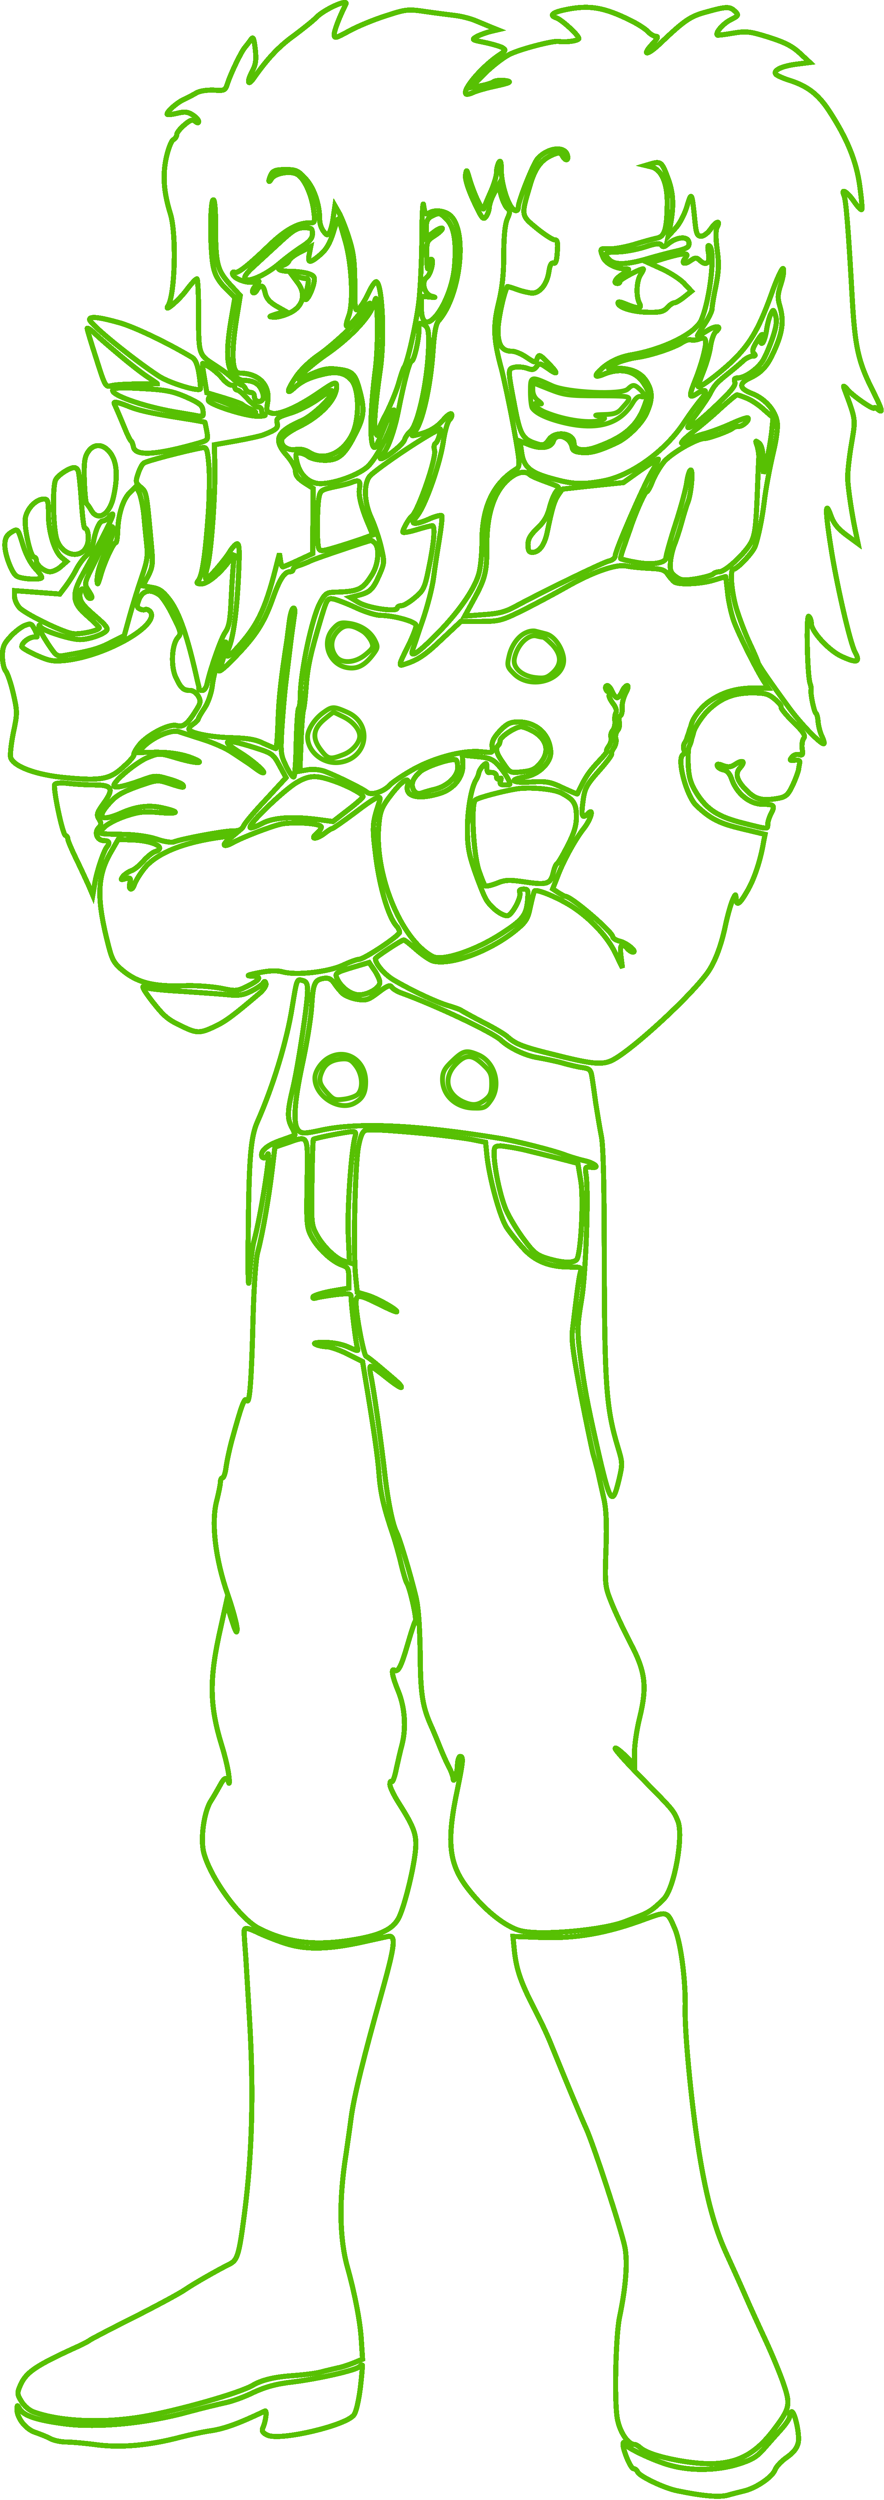 <?xml version="1.0" encoding="UTF-8"?>
<svg width="365px" height="1032px" viewBox="0 0 365 1032" version="1.1" xmlns="http://www.w3.org/2000/svg" xmlns:xlink="http://www.w3.org/1999/xlink">
    <!-- Generator: Sketch 51.2 (57519) - http://www.bohemiancoding.com/sketch -->
    <title>Zaphod</title>
    <desc>Created with Sketch.</desc>
    <defs>
        <path d="M142.3,1029.3 C139.6,1023.9 137.5,1018.4 137.5,1016.8 C137.5,1015 138,1015.1 143.8,1018.3 C147.3,1020.2 154.1,1023 158.9,1024.5 C167.1,1027.2 168,1027.3 175.3,1026.2 C179.5,1025.6 185,1024.9 187.5,1024.6 C189.9,1024.3 193.7,1023.4 196,1022.4 C198.2,1021.5 201.1,1020.3 202.5,1019.7 L205,1018.7 L202,1018 C200.4,1017.6 197.9,1016.7 196.5,1016 C194.1,1014.6 194.1,1014.6 199.5,1013.5 C202.5,1012.9 205.8,1011.9 206.8,1011.4 C208.5,1010.4 208.4,1010.2 205.9,1008.5 C198.7,1003.8 190.2,993.9 191.9,992.2 C192.2,991.9 193.5,992.2 194.8,992.8 C196,993.4 199.5,994.4 202.5,995.1 C210.4,996.8 211.5,997.3 207.7,997.8 C205.9,998 203.8,997.7 203.2,997.2 C202.5,996.7 200.2,996 198,995.6 L194,994.9 L199.5,1000.5 C202.5,1003.5 207.1,1007.1 209.6,1008.4 C213.4,1010.5 227.8,1014.3 230.2,1013.9 C233.1,1013.4 238.5,1014.2 238.5,1015.1 C238.5,1016.4 231.5,1022.8 229.3,1023.6 C226.2,1024.6 227.4,1025.8 232.5,1026.9 C242.6,1029.1 248.8,1028.1 260.2,1022.4 C263,1021 266.1,1019 267.1,1017.9 C268,1016.9 269.5,1016 270.3,1016 C271.4,1016 271.1,1015.2 269.2,1013.2 C264.3,1008.1 266.4,1007.7 271.8,1012.8 C282.2,1022.7 284.5,1024.3 291.3,1026.1 C299.5,1028.4 300.9,1028.4 303,1026.3 C304.6,1024.8 304.5,1024.5 301.1,1022.8 C298,1021.2 294.7,1017.4 295.7,1016.5 C295.9,1016.4 298.7,1016.7 302.1,1017.3 C307.6,1018.2 309,1018.1 317,1015.6 C323.6,1013.5 326.7,1011.9 329.8,1009 L333.9,1005.2 L328.3,1004.5 C322.1,1003.7 318.3,1001.8 320,1000.2 C320.6,999.7 322.8,998.7 325,998 C332.7,995.6 337.2,992.3 341.8,985.3 C349.2,974 353.1,964.6 354.5,954.2 C355.2,949.1 355.6,944.7 355.3,944.5 C355,944.2 353.5,945.8 352,948 C349.2,952 346.6,953.5 348,950.3 C348.8,948.4 349.8,936.6 351.4,907.5 C352.5,888 353.9,881.7 359.5,870.5 C363.8,861.9 364.3,860.1 362,862 C361.2,862.7 360.5,863 360.5,862.6 C360.5,861.5 352.4,867 349.8,869.8 C347.8,872 347.5,872.1 348.1,870.5 C353,857.3 352.8,858.2 351.1,848 C350.2,842.8 349.5,836.5 349.5,834 C349.5,830 351.4,817.5 353.2,809.5 L353.8,806.6 L348.9,810.2 C345.4,812.8 343.7,815 342.6,818.1 C340,825.5 340.2,819.6 343,802.4 C345.6,786.9 350.6,765.5 352.5,761.9 C354.9,757.6 353.4,757.1 347.1,760 C341.9,762.3 334.5,770.3 334.5,773.6 C334.5,774.8 334,776.2 333.4,776.6 C332.3,777.3 332.8,752 334,748.8 C334.3,748 334.5,746.9 334.4,746.4 C334,745 335.6,737.1 336.4,736.6 C336.8,736.3 337.2,734.7 337.3,732.9 C337.5,731.1 338.2,728.3 339,726.8 C339.7,725.3 340,724 339.6,724 C338.1,724 329.8,732.6 325.2,739 C317.5,749.5 312.5,756.8 312.5,757.5 C312.5,757.8 311,761.4 309.1,765.4 C307.2,769.4 304.8,775.8 303.6,779.7 C301.5,786.6 300.8,796 302.3,796 C303.9,796.1 310.2,802.7 311.3,805.5 C312.6,809.2 314.2,816.9 315,823.5 C315.7,829.3 317.1,837 319.1,845.6 C319.9,848.9 320.5,853.3 320.5,855.4 C320.5,860.6 315.9,866.3 309.9,868.6 C304.7,870.6 304.4,872.7 309,874.9 C313.4,876.9 316,879.5 318.3,884.3 C322.6,893.2 323.4,898.3 321.4,905 C320.5,908.1 320.6,909.7 322,913.9 C322.9,916.7 323.3,919.5 322.9,920.1 C322.5,920.8 320.2,915.9 317.8,909 C312.6,894.7 308.8,888.4 301.2,881.3 C295.6,876.1 288.4,870.8 287.8,871.4 C287.6,871.5 288.6,874.3 289.9,877.6 C291.2,880.8 292.6,885.6 292.9,888.2 C293.3,890.7 294.2,893.4 295,894 C298,896.5 295.2,896.9 291.5,894.5 C289.3,893.1 287.5,892.2 287.5,892.4 C287.5,892.7 288.9,894.9 290.5,897.3 C292.2,899.8 293.5,902.6 293.5,903.5 C293.5,904.5 294.2,908.8 295.1,913 C296.3,919.2 296.4,922.3 295.6,928.1 C295,932.5 295,936 295.5,937 C297.2,940.2 295.3,939.9 293.1,936.7 C291.9,934.9 290.1,933.5 289,933.5 C287.3,933.5 286.9,934.5 286.3,941 C285.2,951.8 285,952.1 283.1,945.7 C282.1,942.4 280,938.4 278.3,936.7 L275.4,933.5 L276,936.5 C277.8,945.3 277.7,950.7 275.5,956.9 C272.9,964 272.4,964.5 268.7,963.5 L266,962.7 L268.5,962.1 C272.6,961 275,955.5 275,947.5 C274.9,936.6 274,933.3 270.7,932.7 C269.2,932.4 264.9,931.2 261,930 C257.2,928.9 252.5,928.1 250.8,928.3 C247.2,928.6 247,928.3 248.6,924.6 C249.8,922.1 254,920 257.9,920 C259.6,920 259.5,919.7 256.8,918 C253.6,916.1 252.4,914 254.5,914 C255.1,914 255.5,914.4 255.5,914.9 C255.5,915.7 263.6,920 265,920 C265.4,920 264.9,919 264.1,917.8 C262.3,915.2 262,908.8 263.5,905.9 C264.8,903.5 263,903.4 257.9,905.5 C255.3,906.6 254.5,906.6 254.7,905.7 C255.4,903.8 261.4,902.1 267.6,902.1 C272,902 273.6,902.4 275,904 C276,905.1 277.3,906 277.9,906 C278.5,906 280.4,907.1 282,908.4 L285,910.8 L282,914 C280.4,915.7 276.4,918.3 273.2,919.8 L267.5,922.4 L274.7,924.6 C282.4,926.8 284.4,926.7 282.4,924.4 C280.6,922.2 282.1,921.6 284.6,923.4 C286.7,924.8 287,924.8 288.6,923.4 C291.2,921 292.8,922.6 292,926.7 C291.6,929.1 291.7,930 292.4,929.5 C295,928 292.8,907.7 289.1,899 C286.8,893.4 273.5,886.8 260,884.5 C255.4,883.7 250.9,881.6 247.8,878.7 C244.5,875.7 245,874.9 249,876.6 C255.9,879.4 262.2,877.9 265.5,872.4 C267.5,869.3 267.5,869 265.9,864.4 C262.9,855.5 257.7,850.8 246.2,846.6 C240.6,844.5 236.5,845.1 236.5,848 C236.5,852.3 228.7,853.4 226.1,849.5 C224.8,847.5 223.8,847.1 222.2,847.5 C215.4,849.4 214.4,850.9 212.1,863 C209.1,878.6 209.1,878.7 211.9,879.4 C213.2,879.7 215.6,879.5 217.1,879 C219.2,878.2 220,878.3 221,879.6 C222.1,881.2 222.4,881.2 225.3,879.2 C230,875.8 230.3,876.6 226,881 C222.4,884.7 222,884.9 221.3,883 C220.6,881.1 220.5,881.1 216.9,883.5 C214.9,884.9 212.2,886 211.1,886 C206.9,886 205.3,888.2 205.1,894.1 C205,898.1 207.4,909.8 209,912.7 C209,912.8 210.9,912.3 213,911.5 C215.2,910.7 218,910.1 219.2,910 C222.4,910 225.3,913.6 226.1,918.6 C226.5,921.5 227.1,922.7 228,922.4 C228.9,922 229.4,923.3 229.6,926.9 C229.9,930.9 229.7,932 228.5,932 C227.7,932 224.4,934.1 221.2,936.7 C214.6,942.1 214.6,941.9 218.3,954.3 C220.4,961.7 223,965.1 227.7,967.1 C230.3,968.2 230.9,968.1 231.7,966.7 C232.9,964.4 234.4,964.6 233.8,966.9 C232.7,971 225.5,970.1 221.4,965.4 C219.6,963.3 213.5,948 213.5,945.5 C213.5,943.7 212.1,943.5 210.8,945.3 C208.7,948 206.5,955.8 206.5,960.5 C206.5,964.1 206.2,965.1 205.5,964 C205,963.2 204.5,961.3 204.5,959.8 C204.5,958.3 203.4,954.7 202.1,951.8 C200.8,948.9 199.5,945.8 199.3,945 C198.8,943.3 195.3,950.6 193.3,957.4 C192.2,961.2 192.1,961.3 191.7,958.7 C191.5,956.9 192.8,952.9 195.1,947.9 C198.5,940.7 199,940 200.2,941.6 C200.9,942.6 201.5,944.3 201.5,945.4 C201.6,946.6 202.4,949.1 203.4,951 L205.3,954.5 L206.4,950.4 C207,948.1 208.2,945.7 208.9,945.1 C210.2,944 210.2,943.4 208.9,940.5 C208,938.2 207.5,933.3 207.5,925.9 C207.5,918 206.9,912.3 205.4,906.1 C203,896.3 203.2,891 206.6,878.5 C207.7,874.1 210,863.3 211.6,854.5 C214.2,840 214.3,838.4 212.8,837.5 C203.1,831.5 198.5,821.8 198.5,807.4 C198.5,802.4 197.9,796.3 197.1,793.8 C195.2,787.4 188.4,777.7 179.4,768.8 C171.9,761.2 168.6,759.1 169.9,762.8 C170.2,763.7 172.1,769.2 174,774.9 C176,780.6 178,788.5 178.5,792.4 C179,796.3 180.1,803.5 180.9,808.4 C181.7,813.3 182.2,817.7 181.9,818.1 C181.7,818.5 179.6,818 177.2,817 C174.9,815.9 172.2,815 171.2,815 C169.6,815 169.7,815.4 171.9,818.3 C175.3,822.8 181,838.9 182.5,848.4 C183.1,852.8 184.3,857 185.1,857.7 C185.9,858.5 186.3,859.6 185.9,860.1 C185.6,860.6 184.2,859.6 182.8,858 C180.1,854.7 176.7,852.7 172,851.6 C169.2,850.9 169.1,850.9 170.7,852.7 C173.9,856.2 177.3,871.3 178.3,886.1 C178.8,893.8 179.5,897.3 180.6,898.6 C189.7,908.9 192.7,935.8 185.4,942.1 C183,944.1 178.9,944.6 176.5,943 C175.3,942.2 174.9,942.8 174.4,946.3 C174.1,948.6 173.7,942.4 173.7,932.6 C173.6,922.7 173,910.8 172.4,906.1 C171.3,897.1 167.7,881.2 166.4,879.5 C166,879 164.9,875.8 164,872.5 C163,869.2 160.7,863.7 158.9,860.2 C157,856.7 155.5,853.1 155.4,852.2 C155.4,850.9 155.2,851 154.5,852.6 C153.7,854.6 154.5,864.4 156.5,878.3 C158.4,891.1 157.4,913.9 154.9,914.7 C154.4,914.9 152.9,912.8 151.7,910.2 C150.5,907.5 148.7,904.6 147.7,903.7 C146.1,902.2 146,902.8 146,913.8 C145.9,923.4 145.5,926.8 143.5,933 C142.2,937.1 140.3,941.8 139.4,943.3 L137.8,946.1 L137.1,941.3 C136.8,938.7 136,935.8 135.5,935 C134.7,933.7 134.4,933.8 133.1,935.5 C132.2,936.6 131.5,938.7 131.5,940.2 C131.5,946.7 129.2,953.3 125.8,957.1 C122.6,960.6 121.8,961 117.4,961 C113.6,961 112.3,960.6 111.5,959.1 C110.2,956.6 110.2,954.9 111.6,957.2 C112.8,959.4 119,960.6 121.9,959.2 C124.9,957.9 128.1,951 129,944.3 C129.7,939.1 129.6,939 127.1,939 C122.4,939 117.1,936 110.5,929.6 C101.9,921.3 97.5,917.9 96.4,918.6 C95.9,918.9 95.5,918.7 95.5,918.1 C95.5,916.2 101.3,913.9 104.2,914.6 C107,915.3 107,915.3 105.1,913.1 C104,912 103.5,910.7 103.9,910.3 C104.3,909.8 105.1,910.3 105.6,911.3 C107.1,913.8 108.3,913.4 109,910 C109.5,907.9 110.8,906.3 113.5,904.7 L117.4,902.5 L113.7,901.4 C110.3,900.3 110.2,900.2 112.8,900.1 C114.3,900 117.3,900.9 119.5,902 C124.7,904.7 125.9,909.6 122.5,914.2 L120.2,917.3 L122.6,916.7 C123.9,916.3 125.5,916 126.1,916 C127,916 127,914.9 126.4,912.3 C125.2,907 125.3,906.3 126.9,908.5 C127.6,909.6 128.6,912 129,913.7 C129.6,916.6 129.4,917.1 127,918 C125.6,918.5 122.1,919 119.4,919 C114.5,919 112.8,920.3 116.4,921.5 C117.5,921.8 118.6,922.7 118.9,923.5 C119.2,924.3 121.3,925.9 123.6,927 L127.8,929.2 L127.2,926.1 C126.4,922.2 127.5,922.2 131.9,926 C134.3,928.1 135.8,930.8 137.1,935 C138.1,938.3 139,940.8 139.3,940.6 C139.5,940.4 140.7,936.2 142.1,931.3 C144.8,921.7 145.5,905.9 143.5,900.6 C141.2,894.4 142.8,894.9 148.5,902.2 C150.9,905.2 152.5,906.5 152.5,905.5 C152.5,903.3 138.2,889.3 130.8,884.3 C127.7,882.2 123.6,878.3 121.8,875.6 C118,870 117.5,867.7 120.8,870.7 C123.8,873.5 127,875.1 132.5,876.4 C138.5,878 142.3,877.1 144.9,873.7 C147.9,869.6 147.9,857.2 144.7,851.3 C140.6,843.5 132.9,840.5 127,844.4 C125.6,845.3 123.5,845.8 121.8,845.5 C118.2,844.8 115.1,847.1 115.9,849.8 C116.3,850.9 119.2,853 122.8,854.8 C131.8,859.1 138.5,866.2 138.5,871.5 C138.5,873.7 137.6,873.4 131.5,869.2 C122.9,863.2 115,859.7 111.9,860.4 C109.5,861 109.4,861.4 110,864.9 C111.2,872 106.4,877 98.3,877 C95.1,877 94.8,885.8 97.7,902.7 L98.7,909 L94.2,913.9 C89.1,919.7 88.5,922.2 88.5,938.7 C88.5,945.4 88.1,948.9 87.5,948.5 C86.1,947.6 86.2,926 87.7,920.3 C88.4,917.2 90.1,914.5 92.7,911.9 L96.5,908.2 L95,899.5 C92.8,886.6 93,879.6 95.7,876.5 C96.9,875.1 98.8,874 99.9,874 C104.1,874 106.4,872.7 107.6,869.8 C108.4,867.8 108.5,866.6 107.7,865.8 C106.4,864.5 104.5,865.6 104.5,867.6 C104.5,868.4 103.8,869 103,869 C102.1,869 101.2,869.7 100.9,870.5 C100.5,871.3 99.9,872 99.4,872 C99,872 97.5,873 96.1,874.3 C93.2,876.9 91.9,877.9 88.2,880.3 C81.5,884.6 81.5,884.6 81.5,901 C81.5,909.3 81.2,916 80.8,915.9 C80.3,915.9 78.3,913.7 76.3,911 C73.1,906.8 67,901.7 68.9,904.8 C71.8,909.5 72.4,934.3 69.9,942.6 C67.1,951.6 66.6,958.4 68.1,965.7 C68.9,969.4 70.2,972.8 71,973.3 C71.8,973.7 72.5,974.7 72.5,975.5 C72.5,976.2 73.9,978 75.6,979.4 C78,981.5 79,981.8 80.1,980.9 C81.1,980.1 81.5,980.1 81.5,980.9 C81.5,981.5 80.4,982.7 79,983.6 C77,984.9 75.7,985 72.5,984.2 C70.3,983.7 68.5,983.5 68.5,983.9 C68.5,985.1 72.8,988.8 75.5,990 C76.9,990.6 79.1,991.8 80.5,992.6 C82,993.5 84.9,993.9 87.8,993.8 C92.4,993.5 92.5,993.6 93.6,997 C94.9,1000.9 99.1,1009.7 100.6,1011.4 C101.1,1012 102.2,1013.4 102.9,1014.4 C104,1016.1 104.3,1015.7 104.9,1010.7 C105.4,1006.1 105.1,1004.3 103.5,1001.3 C101.4,997.3 101.8,995.3 104.1,998.5 C110,1006.9 114.6,1011.8 121,1016.4 C125,1019.4 129.1,1022.7 130.1,1023.8 C133.4,1027.2 143.5,1031.7 142.3,1029.3 Z M183.9,940.5 C186.9,937.5 188,931.5 187.2,921.5 C186,905.3 173.5,889.2 173.5,903.8 L173.5,908.7 L176.8,908.4 C179.6,908.1 179.7,908.2 177.5,908.8 C174.6,909.7 173.4,914.7 175.7,916.5 C177.4,917.7 178.9,924 177.5,924 C177,924 176.5,922.5 176.3,920.8 C176.1,919 175.8,920.7 175.7,924.5 C175.6,931.5 175.6,931.5 179.1,933.8 C181.1,935.1 182.4,936.4 182.1,936.8 C181.7,937.1 180.1,936.4 178.5,935.1 L175.5,932.9 L175.5,936.8 C175.5,939.8 176,940.9 177.8,941.8 C180.9,943.3 181.1,943.3 183.9,940.5 Z M128.5,934.5 C128.5,932.7 127.4,931.3 124.3,929.3 C121.9,927.8 117.6,924.6 114.8,922.2 C105.5,914.4 95.3,912.7 103.6,920.4 C106,922.6 111,927.2 114.8,930.7 C120.4,935.9 122.1,937 125,937 C128.1,937 128.5,936.7 128.5,934.5 Z M284,930.5 C284,928.9 282.9,928.3 278.5,927.3 C275.5,926.6 270.5,925.3 267.5,924.4 C258.9,921.8 253.7,921.5 251.4,923.5 C248.5,926.3 249.1,927 254.4,927 C257,927 262.1,927.9 265.6,929 C270.4,930.6 272,930.7 272.6,929.8 C273.2,928.9 273.8,929 275.2,930.2 C279.1,933.5 284,933.7 284,930.5 Z M154.6,879.5 C152.1,860.5 152,845 154.4,846.4 C154.8,846.7 156.4,850.1 157.9,853.9 C161,861.7 163.2,864.4 162,858.9 C160.8,853 154.7,841.4 151.2,838.3 C146.5,834.2 134.5,830.4 129.8,831.6 C125.8,832.6 123,835.9 122,840.8 C121.4,843.5 121.6,844 123.2,844 C124.2,844 125.9,843.3 126.9,842.5 C128,841.7 131,841 133.7,841 C139.4,841 142,843.3 146.5,852.4 C149.9,859 150.1,862.1 148,869.9 C146.2,876.8 145,877.9 138.9,878.6 C135,879.1 132.9,878.7 128.1,876.6 L122.3,873.9 L124.6,876.8 C125.9,878.3 129.9,881.6 133.4,884.1 C143.6,891 152.1,899.9 153.7,905.1 C155,909.5 155,909.4 155.3,898.5 C155.5,892.5 155.1,883.9 154.6,879.5 Z M318.6,891.8 C317.4,888.3 315.6,884 314.5,882.2 C312.3,878.7 307.1,875 304.1,875 C302.8,875 302.5,874.5 302.9,873.3 C303.4,872.1 301.6,869.8 296.5,864.9 C289,857.6 283.5,853.4 283.5,854.7 C283.5,855.1 285.3,857.8 287.5,860.7 C289.6,863.6 292.1,867.2 292.9,868.9 C294.6,872.2 295.6,873.2 301,877.5 C303.1,879.2 305.6,881.3 306.6,882.3 C307.7,883.2 309.3,884 310.2,884 C311.4,884 311.6,884.3 310.8,885.1 C310,885.9 310.2,887.1 311.7,889.6 C314,893.5 315,894 314,890.9 C313.5,889.6 313.7,889 314.3,889.4 C314.8,889.7 315.6,892.1 316,894.7 C316.4,897.4 317.2,900.4 317.8,901.5 C318.8,903.4 318.9,903.4 319.7,900.8 C320.4,898.7 320.1,896.4 318.6,891.8 Z M49.1,897.7 C55.5,895.8 68.7,889.5 78.9,883.4 C80.2,882.6 81.1,880.4 81.7,876.5 C82.2,873.3 82.4,870.6 82.2,870.4 C81.1,869.3 69.2,873 65,875.8 C54.3,882.8 36.5,897.3 36.5,899.1 C36.5,900.6 40.6,900.1 49.1,897.7 Z M176.5,890.2 C176.5,876 172.3,855.7 168.8,852.8 C168,852.2 166.9,850.6 166.5,849.4 C165.6,847 156.5,840.2 156.5,841.9 C156.5,842.4 156.9,843.1 157.4,843.4 C159.2,844.6 162.3,852.8 163.9,861 C166.5,874.1 168.6,882 169.5,882 C170.5,882 172.5,890.9 172.5,895.1 C172.5,897.8 172.7,898 174.5,897 C176.1,896.1 176.5,894.9 176.5,890.2 Z M49,884.3 C52.9,881 57.9,877.1 60.3,875.5 C62.6,874 64.5,872.7 64.5,872.6 C64.5,872.6 60.8,872.5 56.3,872.5 C51.7,872.5 46.9,872.2 45.5,871.8 C43.1,871.1 42.9,871.4 39.3,882.8 C37.2,889.3 35.5,894.9 35.5,895.4 C35.5,895.9 37,894.9 38.8,893.2 C40.5,891.5 45.2,887.5 49,884.3 Z M290.1,885 C289.4,882 287.8,877.1 286.6,874.2 C283.9,867.4 283.9,866.4 287.1,868.4 C291.1,871.1 292.1,869.7 288.8,866 C287.2,864.1 284.2,860 282.1,856.8 C274.2,844.7 259.8,834.4 248.1,832.4 C239.7,830.9 235.9,831.1 227.3,833.5 C218.4,835.9 215.7,838.3 214.9,844.2 L214.2,848.9 L218.3,847.3 C223.1,845.5 227.1,846.2 228,849 C229.1,852.6 234.9,850.7 235.7,846.5 C235.9,845 236.9,844.4 239.9,844.2 C243.4,843.9 247.1,844.9 254.3,848.3 C258.7,850.4 264.6,856.2 266.5,860.5 C269,866.1 269,869.4 266.5,873.5 C264.2,877.2 260.2,879 254.1,879 L250,879.1 L253.6,880.9 C255.6,881.9 259.5,883 262.2,883.4 C267.8,884.1 277.9,887.4 281.3,889.7 C282.6,890.5 284.2,891 284.8,890.7 C285.5,890.5 286.9,890.6 288,891 C291.1,892.2 291.5,890.9 290.1,885 Z M86.3,879.3 C87.8,878.3 90.1,876.3 91.3,874.8 C92.6,873.2 94.3,872 95.1,872 C95.9,872 96.5,871.6 96.5,871 C96.5,870.5 97,870 97.5,870 C98.1,870 99.9,868.4 101.6,866.5 C103.3,864.6 105.3,863 106.1,863 C106.9,863 107.5,862.4 107.5,861.6 C107.5,860.8 108.1,860 108.8,859.7 C109.4,859.5 108.2,859.2 106,859.2 C101,859.1 85.5,864.1 85.5,865.8 C85.5,866.4 85.7,867 86,867 C87.2,867 100,861.8 101.1,860.9 C101.8,860.3 103.2,860 104.2,860.2 C105.6,860.6 105.4,860.9 103,862.1 C101.4,862.8 99.8,863.7 99.5,864.1 C99.2,864.4 95.8,865.6 91.9,866.8 L84.9,868.9 L83.9,875 C83.3,878.3 83,881 83.2,881 C83.4,881 84.8,880.2 86.3,879.3 Z M76.4,867.1 C81.9,864.6 83.1,863.7 83.3,861.5 C83.6,859 83.4,858.9 80.8,859.4 C79.3,859.7 75.1,860.4 71.5,861 C58.4,863.3 44.8,868.1 46.1,870.1 C46.6,871 50.1,871.1 58.3,870.6 C67.9,870.1 70.8,869.5 76.4,867.1 Z M136.5,869 C136.5,866.9 128.4,859.3 124.3,857.5 C113.5,852.8 112.1,849.5 118,842.9 C120,840.6 121.5,837.9 121.5,836.5 C121.5,834.7 122.6,833.4 125.2,831.7 L128.8,829.4 L128.7,815.9 L128.6,802.5 L122.8,799.8 C119.6,798.3 116.7,797.1 116.3,797 C115.9,797 115.5,798.2 115.3,799.8 L114.9,802.5 L114.1,799.5 C109.5,780.7 106.3,773.6 98.5,764.8 C93.6,759.2 92.1,758.7 93.9,763.3 C95.9,768 97.3,778.7 98,793.7 C98.5,804.6 98.3,806.9 97.2,806.5 C96.5,806.2 95.2,804.7 94.3,803.2 C92.1,799.6 85.5,792 84.6,792 C84.1,792 84.4,794.4 85.2,797.3 C86.8,803.3 88.5,827.9 88.2,839.5 L88,847.4 L97,849 C102,849.9 106.9,851 108,851.4 C113.6,853.6 114.5,854.3 113.9,856.5 C113.5,858.3 114.1,858.8 119.2,860.4 C122.4,861.3 127.5,863.9 130.5,866 C137,870.5 136.5,870.3 136.5,869 Z M307.9,866.6 C309.7,865.9 312.9,863.8 314.9,861.9 L318.7,858.6 L318.1,852.5 C317.7,849.2 316.8,844 316.1,841 L314.7,835.5 L314.6,841.1 C314.5,845 314,847.2 312.9,848.1 C311.4,849.3 311.3,849.2 312.1,847 C312.5,845.6 312.9,843.4 312.8,842 C312.7,840.6 312.4,833.1 312.1,825.2 C311.6,813.8 311.2,810.2 309.6,807.1 C307.3,802.7 299,795 296.6,795 C295.6,795 294.5,794.6 294,794.1 C293.4,793.5 290.3,792.7 287,792.1 C281.8,791.3 280.7,791.4 278.5,793 C276.5,794.4 276.1,795.5 276.3,798.6 C276.4,800.8 277.2,804.1 277.9,806 C278.7,807.9 280.1,812.2 281,815.5 C281.9,818.8 283,822.4 283.5,823.6 C284.9,827.1 285.8,837 284.7,837 C284.2,837 283.5,834.8 283.1,832.2 C282.8,829.5 280.7,821.8 278.5,815 C276.3,808.2 274.5,801.8 274.5,800.9 C274.5,798.5 268.5,797.6 261.6,799 C258.6,799.5 256,800.2 255.8,800.4 C255.6,800.6 256.3,803.2 257.4,806.1 C258.4,809.1 259.9,813.1 260.5,815 C262.8,821.3 265.8,828 266.5,828 C266.9,828 268,829.9 268.9,832.3 C269.8,834.6 271.9,838.2 273.6,840.3 C276.6,843.9 287.1,850 290.4,850 C292.2,850 301,853.2 302.1,854.3 C302.5,854.7 303.6,855 304.5,855 C306.3,855 309.2,857.7 308.3,858.5 C308,858.8 304.9,857.7 301.4,856.1 C297.9,854.5 293,852.7 290.5,852 C288,851.4 284.9,850.2 283.7,849.3 C279.1,846.4 280.5,848.8 285.7,852.8 C288.6,855 293.7,859.3 297,862.4 C300.3,865.4 303.4,868 303.8,868 C304.2,868 306,867.4 307.9,866.6 Z M52,863.5 C56.2,861.7 61.3,860.5 74.5,858.4 C79.7,857.6 84,856.8 84.1,856.7 C84.2,856.6 84.5,854.9 84.9,852.9 C85.5,849.4 85.4,849.3 81.8,848.2 C64,843.1 55.4,842.6 54.6,846.5 C54.4,847.6 54,848.7 53.6,849 C53.2,849.3 52.1,851.5 51.1,854 C49.3,858.4 47.4,862.8 46.7,864.3 C46.2,865.4 47.9,865.1 52,863.5 Z M180.9,851.3 C180.5,849.7 179.8,848.2 179.2,847.9 C178.7,847.5 178.6,846.3 178.9,845.2 C179.9,842.3 172.2,820.1 169.6,818 C168.2,816.9 165.4,811.8 165.9,811.3 C166.2,811 168.8,811.5 171.7,812.4 C174.6,813.3 177.4,814 178,814 C179.3,814 178.7,806.8 176.5,796.3 C174.9,788.3 174.3,787.2 170.8,784.3 C168.7,782.5 166.2,781 165.3,781 C164.3,781 163.5,780.5 163.5,780 C163.5,778.2 151.4,780 147.6,782.3 L144.1,784.4 L147.6,785.3 C152.3,786.5 153.5,787.7 156.1,793.6 C158.3,798.6 158.3,799 156.9,805.1 C156.1,808.6 154.3,813.9 153,816.8 C149.6,823.9 149.5,832.3 152.8,835.1 C159.2,840.5 176.6,852 181.3,853.9 C181.4,854 181.2,852.8 180.9,851.3 Z M45.3,843.7 C47.8,840 48.2,834.2 46.4,826.1 C44.8,818.5 39.9,815.5 37.1,820.5 C36.5,821.6 35.7,822.7 35.3,823 C34.9,823.3 34.5,827.7 34.3,832.6 C34.1,839.9 34.4,842.3 35.8,844.4 C38.3,848.2 42.4,847.9 45.3,843.7 Z M85.5,819 C84.3,802.3 83,793.3 81.4,791.4 C80.5,790.3 80.7,790 82.7,790 C85.2,790 90.3,794.2 94.2,799.5 L96.4,802.5 L96,799.5 C95.8,797.9 95.3,791.2 95,784.6 C94.6,775 94.1,772.3 92.5,770 C90.7,767.4 86.4,755.1 85,748.8 C84.7,747.2 83.8,746 83,746 C82.2,746 81.6,746.3 81.6,746.8 C81.7,747.2 81.6,747.7 81.5,748 C81.4,748.3 81.2,749.2 81,750 C77,768.1 73.7,777.7 69.7,783.2 C66.9,786.9 65.4,788 62.4,788.5 L58.5,789.2 L60.7,793.3 C62.5,796.9 62.7,798.4 62.1,805 C60,828 60.1,827.8 57.6,829.9 C55.5,831.7 55.4,832.2 56.5,835.4 C57.1,837.3 58.1,839.3 58.8,839.8 C59.8,840.7 76.1,844.9 83,846.2 C84.8,846.5 85.1,845.8 85.7,839.5 C86.1,835.7 86,826.4 85.5,819 Z M268.4,835.9 C264.8,829.7 253.5,803.7 253.5,801.5 C253.5,800.7 252.3,799.7 250.8,799.4 C248.1,798.7 223.4,786.7 212.5,780.8 C208.2,778.4 205.3,777.7 199.2,777.3 L191.4,776.7 L195,783.3 C199.9,792.2 200.6,795 200.5,806 C200.5,818.2 203.2,826.9 208.5,832.3 C212.2,835.9 215.9,837 218.1,835.2 C218.9,834.4 220.8,833.6 227.9,831 C230.5,830 230.6,829.8 229.2,828.2 C228.4,827.3 227.1,824.3 226.4,821.5 C225.5,817.9 224.1,815.5 221.3,812.9 C218.5,810.2 217.5,808.5 217.5,806.2 C217.5,803.8 217.9,803 219.3,803 C222.2,803 224.4,806.1 225.5,811.6 C227.4,820.9 228.3,824 229.9,826.5 C230.8,827.9 231.6,829 231.8,829.1 C231.9,829.1 237.6,829.8 244.4,830.5 L256.9,831.8 L263.9,836.8 C267.8,839.5 271.1,841.6 271.3,841.5 C271.5,841.4 270.2,838.8 268.4,835.9 Z M31.8,836.6 C32.1,835.8 32.7,830.2 33.1,824.1 C33.5,818 34.1,813 34.5,813 C36,813 36.5,808.1 35.3,805.5 C32.8,799.9 24.9,801.7 22.9,808.5 C21.4,813.5 21.1,830.4 22.5,833 C23.6,835 28.1,837.9 30.1,838 C30.8,838 31.5,837.4 31.8,836.6 Z M147.9,829.2 C147.4,826.5 148.9,820.7 151.9,813.9 L153.4,810.2 L148.7,808.5 C146.1,807.6 141.2,806 137.8,805 C132.4,803.4 131.6,803.4 131.1,804.7 C130.3,806.6 130.4,820.5 131.1,825.1 C131.7,828.6 132,828.8 137.4,830 C140.5,830.6 143.9,831.5 145,832 C147.8,833.1 148.5,832.4 147.9,829.2 Z M58.9,818.4 C59.2,814.6 59.8,809 60.1,806 C60.6,801.5 60.2,799 57.9,792.5 C56.4,788.1 54.2,780.9 53,776.6 L50.8,768.6 L45.4,765.9 C40.5,763.3 36.6,762.2 26.4,760.5 C23,759.9 22.8,760 19.2,765.4 C17.2,768.5 15.5,771.5 15.6,772.2 C15.6,773.2 15.8,773.2 16.2,772.3 C16.7,770.8 28.5,767 32.5,767 C35.8,767 41.5,768.8 43.3,770.5 C44.4,771.5 43.5,772.7 38.6,776.9 C33.7,781.1 32.5,782.8 32.5,785.1 C32.5,788.4 34.1,789 35,786 C35.3,784.9 36.1,784 36.6,784 C37.9,784 37.7,784.7 35.8,787.6 C34.2,790.1 34.3,790.4 38.8,799.3 C41.3,804.4 43.9,809.9 44.6,811.5 C45.6,813.9 45.9,814.1 46.2,812.7 C46.5,811.7 45.5,808.5 44.2,805.7 C40.9,799 39.5,794.4 39.6,791.1 C39.7,789.2 40,789.8 41,793.2 C42.4,798.5 46.3,807 47.3,807 C47.7,807 48,809.1 48.1,811.8 C48.3,818.5 50.2,824.8 53.1,827.7 L55.7,830.2 L56.9,827.8 C57.6,826.4 58.5,822.2 58.9,818.4 Z M19.5,818.7 C19.5,811.3 22,803.3 24.9,800.9 L27,799.2 L24.6,797.1 C23.3,795.9 21.3,795 20.2,795 C17.8,795 14.5,797.7 14.5,799.7 C14.5,800.4 14.1,801 13.6,801 C12.1,801 9.3,813.5 10,817.4 C10.8,821.3 14.5,825 17.6,825 C19.3,825 19.5,824.2 19.5,818.7 Z M41.9,809.4 C39.4,804.5 35.8,797.8 33.9,794.4 C28.9,785.5 29.2,782.2 35.5,776.8 C38.2,774.4 40.5,772.2 40.5,771.9 C40.5,770.7 32.2,768.9 29.2,769.5 C24.4,770.5 10,777.6 7.6,780.1 C6.4,781.4 5.5,783.5 5.5,784.8 L5.5,787.2 L14.9,786.5 L24.2,785.8 L26.7,789.1 C28.1,791 30.1,794.1 31,796 C32,797.9 33.8,800.4 35,801.5 C36.3,802.6 37.6,805.1 38,807 C39,812.4 40.6,816 42,816 C42.7,816 43.8,816.7 44.5,817.5 C47.3,820.8 46.3,817.9 41.9,809.4 Z M14,796.4 C15.8,794.5 17,792.8 16.7,792.5 C15.7,791.5 7.8,792 6.2,793.3 C4.3,794.7 1.5,802.1 1.5,805.9 C1.5,809 2.3,810.3 5,811.8 C6.8,812.8 7.1,812.3 8.9,806.3 C10.1,802.2 12.1,798.5 14,796.4 Z M154.3,806.8 C156.3,804.8 155.7,798.1 153.3,794.1 C149.4,787.8 147.8,786.9 138.8,786.6 C134.3,786.5 133.9,786.3 131.7,782.3 C128.3,776.1 123.6,753.9 123.5,743.9 C123.5,741.4 123.2,739 122.8,738.7 C122.4,738.3 122,731.8 121.8,724.2 C121.7,716.7 121.2,710.4 120.8,710.3 C120.3,710.1 118.9,712.2 117.6,714.9 C115.4,719.4 115.3,720.4 115.9,730.6 C116.3,736.6 117,744.9 117.5,749 C118,753.1 118.9,760.6 119.5,765.5 C120.1,770.5 120.9,775.7 121.1,777.3 C121.4,778.8 121.2,780 120.7,780 C120.1,780 119.4,777.6 119,774.8 C118.6,771.9 118.2,768.4 118,767 C115.5,750.9 114.6,742.7 114.3,733.3 C114.1,727.1 113.7,722 113.4,722 C113.1,722 110.9,723 108.4,724.1 C105.1,725.8 101.8,726.3 95,726.5 C86.3,726.7 77.5,728.5 77.5,730.1 C77.5,730.5 78.3,731.5 79.4,732.2 C80.4,732.9 81.3,733.8 81.4,734.3 C81.4,734.7 82.6,736.7 84,738.8 C85.4,740.9 86.7,744.7 87.1,747.5 C87.7,753.3 91.5,766 92.6,766 C93.4,766 91.8,758.3 90.4,755.8 C88.6,752.3 91.2,754.1 97.1,760.3 C105.2,768.7 108.6,774.1 112,783.6 C114.9,791.8 116.9,795 119.2,795 C119.9,795 120.5,795.4 120.5,795.9 C120.5,796.4 121.5,797.2 122.8,797.5 C124,797.9 126.4,798.8 128,799.6 C130.5,800.7 150.6,807.5 152.6,807.9 C152.9,808 153.6,807.5 154.3,806.8 Z M267.4,796.4 C272.7,796.2 274,795.8 275.3,793.8 C276.2,792.5 277.4,791.2 277.9,790.8 C279.7,789.5 288.9,789.9 294.1,791.5 C296.8,792.3 299.1,793 299.1,793 C299.2,793 299.5,790.1 299.9,786.6 C300.2,783.1 301.4,777.8 302.4,774.9 C304.2,769.7 311.8,754.5 315.1,749.4 L316.7,747 L311,747 C303.7,747 298.2,745.4 292.8,741.8 C289.2,739.4 285.6,734.8 284.9,731.8 C284.8,731.3 284.6,730.8 284.5,730.5 C284.4,730.2 284.1,729.6 284,729 C283.9,728.5 283.6,727.8 283.5,727.5 C283.4,727.2 283.2,726.7 283.1,726.3 C283,725.8 282.6,724.9 282.1,724.2 C281.7,723.5 281.6,722.3 281.9,721.5 C282.2,720.7 282,719.8 281.5,719.5 C278.8,717.8 282.9,702.4 287,698.5 C292.8,693 296.5,691.1 305.8,688.9 L315.4,686.6 L314.8,683.6 C313.5,675.7 310.9,668.1 308.1,663.3 C304.8,657.5 303.5,656.8 303.4,660.3 C303.3,662.2 303.1,662.1 301.9,659.3 C301.2,657.6 299.9,653.1 299.1,649.3 C297.2,640.1 294.3,632.7 290.8,628.4 C283,618.3 261.3,598.4 253.1,593.8 C248.8,591.3 244.9,591.5 229.4,595.4 C215.4,598.8 212.4,600 209,603.1 C207.9,604.1 203.4,606.8 199,609 C194.6,611.3 190.6,613.5 190,613.9 C189.5,614.3 187,615.2 184.6,615.9 C179.8,617.3 169.7,622 162.2,626.4 C158.3,628.7 154.5,633.1 154.5,635.3 C154.5,635.9 165.3,643 166.2,643 C166.7,643 169,641.1 171.5,638.9 C174,636.7 177,634.7 178.3,634.3 C185.9,632.4 202.2,638.5 212.7,647.2 C216.8,650.6 217.5,651.8 218.5,656.8 C219.2,659.9 219.9,662.8 220.2,663.2 C220.8,664.3 230.4,660.3 236,656.6 C243.7,651.5 250.5,644.1 253.6,637.5 L256.5,631.5 L255.9,636.3 C255.3,641.1 256.2,642.3 258.5,639.5 C259.2,638.7 260.2,638 260.8,638 C262.9,638 258.2,641.9 255.4,642.5 C253.8,642.9 252.5,643.7 252.5,644.3 C252.5,646.3 235.4,661 233,661 C232.7,661 231.4,661.7 230.1,662.5 L227.7,664.1 L229.6,668.9 C232,675.5 237.1,684.7 240.6,689.1 C243.5,692.8 244.9,697.8 242.3,695.2 C240,692.9 239.4,694 240.1,699.3 C240.9,705.8 241.3,706.6 247.5,713.6 C250.3,716.8 252.3,719.5 252,719.8 C251.8,720.1 252.2,721.1 252.9,722.2 C253.7,723.3 254.1,725 253.8,726.1 C253.5,727.1 253.8,728.7 254.5,729.5 C255.2,730.3 255.5,731.9 255.2,733 C254.9,734.1 255.1,735.3 255.7,735.6 C256.2,735.9 256.5,737.4 256.4,738.8 C256.2,740.3 256.9,743 257.8,744.8 C258.8,746.6 259.1,748 258.5,748 C257.9,748 256.9,746.9 256.3,745.5 C255.7,744.1 254.8,743 254.3,743 C253.8,743 252.9,744.1 252.3,745.5 C251.7,746.9 250.8,748 250.3,748 C249.2,748 249.3,746.2 250.5,745.5 C251.1,745.1 251.3,744.5 251,744 C250.8,743.6 251.5,742.1 252.6,740.6 C253.8,739.1 254.3,737.5 253.8,736.8 C253.4,736.1 253.2,734.5 253.4,733.2 C253.5,731.9 253.1,730.2 252.5,729.5 C251.8,728.7 251.5,727.4 251.8,726.6 C252.1,725.9 251.7,724.3 250.9,723.1 C250.1,722 249.7,721 250.1,721 C250.5,721 248.7,718.8 246.1,716.1 C242.3,712 240.7,709.4 237.9,703.3 C237.9,703.1 235.2,704.3 231.9,705.8 C226.7,708.3 225.2,708.6 218.6,708.2 C210.6,707.7 209.3,709.2 216.6,710.4 C222,711.3 227.1,716.3 226.9,720.6 C226.6,727.8 221,733 213.6,733 C210.2,733 208.9,732.4 205.9,729.3 C203.3,726.5 202.5,724.8 202.7,722.8 C203.1,720.2 203.1,720.2 198.1,720.7 C190.5,721.5 177.9,718 169.2,712.9 C165.2,710.6 161.3,707.9 160.5,707 C158,704.2 152.8,702.5 151,704 C149.2,705.5 138.4,710.8 133.6,712.6 C131.8,713.3 128.7,713.6 126.8,713.3 L123.3,712.7 L123.8,724.6 C124,731.1 124.5,737.2 124.8,738 C125.1,738.8 125.6,743.1 125.9,747.5 C126.5,755.7 127.7,761.2 132.1,775.9 C134.6,784.1 134.7,784.2 137.5,783.7 C139,783.3 143.2,781.7 146.8,780 C150.3,778.4 154.7,777 156.6,777 C162.3,776.9 171,774.5 171.3,772.9 C171.4,772 169.8,767.9 167.7,763.7 C164.2,756.8 164.1,756 165.9,756.6 C171.9,758.4 175,760.5 182,767.2 L189.8,774.5 L197.9,774.5 C205.5,774.5 206.6,774.8 215,778.9 C220,781.4 228.1,785.7 233.2,788.6 C244,794.8 253.7,798.2 258,797.4 C259.7,797 263.9,796.6 267.4,796.4 Z M65.2,785.5 C66.4,784.7 69,780.8 70.9,776.8 C74.2,770.3 74.4,769.5 73,767.9 C70.4,765.1 69.9,756 72.1,751.4 C74.2,746.9 75.2,746 78.1,746 C79.2,746 80.7,744.9 81.4,743.6 C82.5,741.6 82.4,740.8 80.2,737.4 C76.9,732.1 75,730.7 72.5,731.5 C69.5,732.5 60.1,727.6 56.9,723.4 C55.4,721.5 54.5,719.7 54.8,719.4 C55,719.1 53.2,716.9 50.6,714.6 C44.9,709.3 41.4,708.6 26.5,710 C14.5,711.1 5.1,714.6 3.9,718.3 C3.6,719.4 4.1,724 5,728.5 C6.7,736.5 6.7,737.2 5,744.7 C4,749 2.6,753.2 1.8,754.1 C1.1,754.9 0.5,757.7 0.5,760.2 C0.5,763.9 1.1,765.3 3.8,768.2 C5.5,770.1 8.2,772.2 9.7,772.8 C12.2,773.8 12.5,773.7 13.9,771 C14.7,769.4 15,768.1 14.7,768.1 C12.2,768.5 8.5,766 8.5,764.1 C8.5,763.6 11.3,762 14.6,760.5 C20,758.1 21.5,757.9 26.7,758.4 C43.8,760.4 65.9,773.2 61.5,778.6 C60.8,779.3 59.9,779.7 59.4,779.4 C58.9,779.1 57.9,779.3 57.1,779.7 C55.9,780.4 55.9,781 57,783.8 C58.6,787.4 61.6,788 65.2,785.5 Z M319.4,742.4 C321.1,741 322.3,739.5 322,739.1 C321.8,738.7 324,735.9 327,733 C331.2,728.9 332.2,727.3 331.4,726.3 C330.8,725.6 330.5,723.7 330.7,722 C331.1,719.5 330.9,719.1 329.5,719.5 C328.5,719.8 327.2,719.4 326.5,718.5 C325.4,717.2 325.6,717 327.6,717.2 C329.1,717.4 329.9,717 329.7,716.2 C329.6,715.5 329.3,714.2 329.2,713.2 C329,712.3 328,709.4 326.8,706.9 C325.1,703.2 324.1,702.2 321.5,701.6 C314.6,700.3 311.7,700.9 308.2,704.3 C303.7,708.6 302.8,711.6 305.1,714.1 C307.4,716.7 306.3,717.6 303.2,715.6 C301.3,714.3 300.2,714.2 298,715 C296,715.8 295.4,715.7 295.7,714.8 C296,714.1 297.1,713.4 298.3,713.2 C299.6,713 300.8,711.7 301.5,709.7 C303.6,703.4 309,699 314.6,699 C319.2,699 319.6,698.5 317.9,695.2 C317.1,693.7 316.5,691.7 316.5,690.8 C316.5,688.6 316.8,688.6 306.5,691.2 C296.1,693.8 291.6,696.7 287.3,703.3 C284.8,707.3 284,709.7 283.7,714.6 C283.5,718.1 283.6,721.8 284,722.7 C284.5,723.7 284.9,725 285,725.5 C285.1,726.1 285.3,726.8 285.5,727.3 C285.6,727.7 285.8,728.3 285.9,728.8 C286.4,730.9 289.7,735.8 292.2,738.1 C297.3,742.9 302.4,744.9 309.7,745 C315.4,745 316.8,744.6 319.4,742.4 Z M219.9,729 C225.5,725.6 226.5,720.6 222.5,715.9 C220.5,713.5 219,712.8 215,712.4 C210.1,711.9 210,712 207.3,716 C204.4,720.1 203.9,722.1 205.3,723.4 C205.7,723.8 206,724.7 206,725.3 C206,726.8 212.3,731 214.6,731 C215.6,731 217.9,730.1 219.9,729 Z M83.5,725.7 C87.6,724.4 92.8,722.1 95,720.6 C97.2,719.2 99.8,717.4 100.9,716.7 C101.9,716.1 103.8,714.7 105,713.8 C106.3,712.8 107.7,712 108.1,712 C109.7,712 104,717 98.9,720.2 C90.1,725.6 91.9,726.4 104.3,722.5 C111.9,720.1 112.3,719.8 114.9,715 L117.6,710 L109.5,701.2 C104.9,696.4 100.8,691.5 100.2,690.3 C99.4,688.5 98.3,688 95.4,688 C91.8,688 74.7,684.8 71.3,683.5 C70.3,683.1 67.2,683.6 64.3,684.6 C61.1,685.7 55.7,686.5 50.5,686.6 C39.4,686.8 39.8,686.6 42.5,689.5 C43.7,690.8 47.7,692.9 51.3,694.1 C56.7,695.9 59.1,696.2 65.3,695.6 C73.6,694.9 74.1,695.9 66.3,697.6 C61.1,698.8 55.7,698.1 50,695.6 C41.1,691.6 39,693.3 44.9,699.7 C47.4,702.6 50.3,704.2 56.4,706.4 C64.4,709.2 64.6,709.2 69.4,707.6 C75.2,705.7 75.8,705.7 75,707 C74.7,707.5 72,708.7 69,709.5 C63.9,711 63.4,711 57.8,708.9 C50.6,706.3 46.5,705.5 46.5,706.7 C46.5,708.7 56.2,716.7 60.7,718.4 C65.2,720.2 65.5,720.2 72.8,718 C81.7,715.4 85.4,715.8 77.5,718.6 C73.9,719.8 69.3,720.5 64.3,720.5 L56.6,720.4 L58.7,722.7 C62.4,726.6 70.2,730 73.3,729 C74.8,728.5 79.4,727 83.5,725.7 Z M205.1,715.3 C206.5,713.8 208.3,711.3 209.1,709.8 C210.5,707.1 210.5,707 208.1,707 C206.1,707 205.7,707.4 206.2,708.7 C206.6,709.8 206.5,710.1 205.7,709.6 C205,709.2 204.5,709.5 204.5,710.4 C204.5,711.8 203.3,712.4 201.3,712.1 C200.8,712.1 200.5,713 200.5,714.2 C200.5,716.2 200.4,716.3 198.9,714.9 C198.1,714 197.3,712.7 197.2,711.9 C197,711.1 196.6,709.9 196.1,709.2 C194.1,706 192.5,696.9 192.5,688.7 C192.5,681.7 193.1,678.4 195.4,671.7 C197,667.1 199,662 199.9,660.3 C201.6,656.9 206.4,653 208.9,653 C210.8,653 214.9,660.6 214.1,662.6 C213.7,663.5 214.3,664 215.7,664 C217.6,664 217.7,663.6 217.3,659 C216.7,653.1 215.3,651.3 206.5,645.6 C195.7,638.6 182.1,634.1 178.1,636.2 C164.8,643.3 153.7,671 156,691.3 C156.5,696.4 157.3,698.2 161.2,703.2 C165.8,709.1 168.8,710.8 167.8,707 C166.5,702.2 172,700.7 181.1,703.5 C187,705.3 191,710.4 190.6,715.9 L190.4,719.3 L196.4,718.7 C201.3,718.3 202.9,717.7 205.1,715.3 Z M188.5,714.1 C188.5,710.5 184.1,706.4 179,705.2 C176.8,704.7 174.3,703.9 173.4,703.6 C171.2,702.7 169.1,705.4 169.9,708.3 C170.2,709.5 171.8,711.6 173.4,712.8 C176.5,715 186.3,718.2 187.8,717.3 C188.2,717.1 188.5,715.6 188.5,714.1 Z M138.5,708.2 C143.7,706.3 149.5,703.1 149.4,702.2 C149.4,701.8 146.6,699.3 143.2,696.7 L137,691.9 L131,692.7 C120.3,694.1 112.4,693.6 107.7,691.1 C105.3,689.8 103.1,689 102.8,689.4 C101.7,690.5 116.6,704.8 122,708 C127.5,711.2 130.2,711.2 138.5,708.2 Z M38.6,707 C45.9,707 46.6,705.4 42.3,699.4 C39.5,695.5 39.2,694.6 40.4,692.9 C41.4,691.2 41.4,690.5 40.1,689.2 C38.3,687.1 39.7,684 42.5,684 C44.6,684 45,683 43.7,681.5 C42.3,679.8 39.4,671.3 38.6,666.2 L37.8,661.5 L36.1,665.5 C35.1,667.7 32.8,672.7 30.9,676.6 C29,680.5 27.5,684.1 27.5,684.7 C27.5,685.3 27.1,686 26.5,686.2 C25.3,686.6 21.3,705.8 22.1,707.2 C22.5,707.8 24.8,708 27.9,707.6 C30.7,707.3 35.5,707 38.6,707 Z M231.2,703.7 C236.4,701 237.5,699.3 237.5,693.9 C237.5,690.3 236.6,687.2 233.9,682 C232,678.2 230,674.8 229.5,674.5 C229,674.2 228.4,672.7 228,671.1 C226.9,666.1 225.5,665.6 216.6,666.9 C209.8,667.9 208.2,667.9 204.6,666.4 C202.3,665.5 200.1,665 199.8,665.4 C199.4,665.8 198.3,668.6 197.2,671.8 C194.9,678.9 193.9,699.2 195.8,700.8 C197,701.8 207.3,704.5 213,705.4 C218.5,706.2 228.1,705.3 231.2,703.7 Z M156.2,700.3 C153.1,690.9 153.1,690.1 154.7,677.1 C156.3,664.7 159.8,652.7 163.1,648.9 C163.9,648.1 164.5,646.8 164.5,646.2 C164.5,644.8 149.8,635 147.7,635 C146.8,635 143.9,633.9 141.1,632.6 C135.1,629.8 121.9,628.3 116.4,629.8 C113.8,630.5 110.9,630.4 106.4,629.5 C101.8,628.6 100.9,628.2 103.3,628.1 C107.7,628 107.3,626.8 101.8,624 C97.4,621.8 96.9,621.8 90.6,623.1 C86.9,623.8 80.1,624.3 75.3,624.1 C63.2,623.7 56.7,625.3 50.8,629.9 C46.6,633.3 45.9,634.5 44.3,640.6 C39.4,659.5 39.5,668.9 44.9,678.6 L48.3,684.5 L54.1,684.3 C62.8,684 68.5,681.1 63.6,679.5 C62.5,679.2 60.3,677.4 58.7,675.6 C57.1,673.7 54.8,671.9 53.7,671.6 C52.6,671.2 51.1,670.2 50.3,669.3 C49.2,667.8 49.3,667.7 51.3,668.3 C53.4,668.8 53.6,668.6 53.1,666.4 C52.4,663.6 54.1,663.1 55,665.9 C55.3,666.9 56.9,669.7 58.6,671.9 C63.4,678.6 75.2,683.5 92,685.6 L96,686.2 L93.5,684.1 C90.9,682 92.1,681.2 95.3,683 C99.8,685.5 111.9,690.1 115.8,690.9 C120.9,691.8 131.3,691.2 132.1,689.8 C132.4,689.4 131.6,688.1 130.3,687 C127.2,684.4 130.1,684.4 133.5,687 C134.9,688.1 136.3,689 136.7,689 C137,689 141.2,691.9 146,695.5 C154.8,702.2 157.2,703.3 156.2,700.3 Z M156.3,625.2 C155.8,622.5 149.9,619.7 146.5,620.5 C143.2,621.2 139.8,624.2 138.5,627.5 C137.8,629.3 138.5,629.7 144.8,631.6 L151.9,633.7 L154.3,630.2 C155.5,628.3 156.5,626.1 156.3,625.2 Z M141.1,620.8 C142.2,619.9 144.9,618.8 147.1,618.5 C150.6,617.9 151.6,618.2 155.8,621.4 C159.3,624.1 160.6,624.6 161.2,623.6 C161.6,622.9 163.4,621.8 165,621.2 C179.4,616 202.9,604.9 206.4,601.6 C210,598.3 216.5,595.2 221.7,594.4 C224,594 228.5,593.1 231.5,592.3 C234.5,591.4 238.5,590.5 240.2,590.3 C242.9,589.9 243.5,589.3 243.9,586.6 C244.2,584.9 244.9,579.9 245.5,575.5 C246.2,571.1 247.2,565 247.8,562 C248.6,558.3 249,541.6 249,511.5 C249.1,459.4 249.8,449.7 254.6,433.7 C256.6,427.1 256.6,426.7 255,419.9 C252.3,408.9 251.4,410.2 245.9,434.5 C241.9,452.3 240.7,458.9 239.2,470.5 C237.7,481.7 237.8,483.6 239.7,495 C241.4,505.2 242.6,538.5 241.5,546 C241,549.2 241.2,549.5 243.3,549.2 C247.5,548.6 245.5,550.8 240.8,551.9 C238.1,552.5 234.4,553.7 232.5,554.4 C228.1,556.1 212.7,560 206,561.1 C171.8,566.7 147.6,567.8 132.6,564.6 C125.3,563 124.1,563 122.8,564.3 C120.4,566.7 120.9,575.5 124.3,591.5 C126.1,599.8 127.9,610.7 128.2,615.8 C128.8,625.4 129.4,626.6 133.5,627.2 C135.3,627.4 136.4,626.8 137.6,625 C138.5,623.6 140.1,621.7 141.1,620.8 Z M126.5,622.1 C126.5,616.8 122.7,591.7 120.5,582.2 C118.1,572.2 118,569.4 120,565.6 C120.9,564 121.4,562.6 121.3,562.5 C121.1,562.3 118.8,561.5 116,560.5 C110.6,558.7 107.5,556.5 107.5,554.3 C107.5,552.7 109.2,552.6 109.9,554.3 C111.8,558.7 107.2,528.9 104.3,518.5 C103.7,516.3 102.9,509.8 102.5,504 C102,497.1 101.8,503.5 102,523 C102.3,552.9 103,561.7 105.8,568 C112.3,582.7 117.9,601.2 120.1,615 C122.1,627.1 122,626.9 124.4,626.3 C126,625.9 126.5,625 126.5,622.1 Z M106.8,621.1 C95.9,611.8 92.5,609.3 88.2,607.3 C82.1,604.4 80.7,604.4 74.8,607.3 C68.8,610.1 67.3,611.4 62.4,617.6 C58.4,622.8 57.5,624.7 59.7,623.4 C60.4,622.9 67,622.2 74.5,621.8 C81.9,621.3 90.5,620.7 93.6,620.4 C98.1,619.9 100.1,620.3 103.3,621.9 C105.5,623 107.7,624.5 108.1,625.2 C108.7,626.1 109,626.1 109.3,625 C109.6,624.3 108.4,622.5 106.8,621.1 Z M175,563.1 C182.2,562.4 190.7,561.3 194,560.7 L200,559.5 L200.6,553.5 C201.7,544 206,528.4 208.7,524.3 C210.1,522.2 213.1,518.4 215.5,515.8 C220.3,510.4 226.3,508 234.8,508 C239.6,508 239.7,508 239,505.3 C238.4,502.9 237.5,495.7 235.8,481.4 C235.4,477.8 236.4,470.6 239.4,454.9 C241.7,443.2 244,432.1 244.5,430.4 C245,428.8 245.9,425.4 246.5,422.9 C247,420.5 248.1,415.8 248.8,412.5 C249.8,408.2 250.1,402.2 249.7,391.4 C249.2,376.8 249.3,376.1 252,369.4 C253.5,365.6 257,358.2 259.7,353 C266,341.1 266.8,335 263.6,321.9 C262.4,317.1 261.5,310.8 261.5,307.9 L261.5,302.6 L257.5,306.5 C255.3,308.6 253.5,309.9 253.5,309.3 C253.5,308.6 258.6,303 264.8,296.7 C277.3,284 277.6,283.8 279.4,279.3 C281.8,273.3 278,251.7 273.6,247.2 C269.6,243.1 267.4,241.6 263.5,240.1 C261.6,239.4 259.1,238.4 258,238 C249.5,234.4 223.1,231.9 214.6,234 C208.3,235.5 199.4,242.6 192.4,251.8 C184.7,261.9 183.8,271.2 188.5,293 C190.7,303.8 190.9,306 189.5,306 C189,306 188.5,304.5 188.4,302.8 C188.4,299.3 186.7,294.2 186.6,297 C186.5,297.8 185.8,299.9 184.9,301.5 C184,303.2 182.4,306.8 181.3,309.5 C180.2,312.3 178.7,315.9 178,317.5 C173.9,326.4 173.1,331.4 173,348.5 C172.8,360.1 172.3,367.6 171.2,372 C168.9,381.5 164.5,396.1 163.3,398.4 C161.7,401.5 159.8,410.6 158.5,421.5 C157.1,434.6 153.7,458.5 152.6,463.3 C152.2,465.3 152.1,467 152.5,467 C153,467 155.9,464.9 159,462.4 C162.1,459.9 164.9,458 165.2,458.3 C165.4,458.6 164.6,459.7 163.3,460.8 C162.1,461.9 158.9,464.6 156.3,466.8 C153.7,469 151.2,471 150.7,471.1 C149.7,471.5 146.5,488.3 146.5,493.2 C146.5,496.9 147.7,496.8 156.1,492.6 C159.9,490.7 163.1,489.3 163.3,489.5 C164,490.2 155.2,495.2 151.1,496.4 L147,497.6 L146.3,504.5 C145.3,514.6 146.1,550.4 147.5,557.7 C148.3,561.9 149.2,564 150.3,564.4 C152.3,564.9 157.4,564.7 175,563.1 Z M146.1,561.8 C144.5,556.1 142.8,531.5 143.3,521.1 L143.8,509.8 L141.4,510.5 C138.1,511.5 132.7,516.7 130.2,521.5 C128.1,525.2 128,526.7 128.3,542.9 C128.4,552.5 128.7,560.5 128.9,560.7 C129.3,561.2 142.4,563.8 144.9,563.9 C146.3,564 146.6,563.5 146.1,561.8 Z M126.3,542.8 C126,525.6 126.1,524.3 128.2,520.4 C130.7,515.7 136.6,510.2 140.7,508.8 C143.2,507.9 143.5,507.3 143.5,503.6 L143.5,499.3 L136.5,498.1 C132.7,497.4 129.2,496.3 128.8,495.8 C128.4,495 129,494.9 130.6,495.4 C131.9,495.7 135.6,496.3 138.8,496.7 C143.9,497.2 144.5,497.1 144.5,495.4 C144.5,492.2 146.4,476.9 147,474.9 C147.6,473.1 147.5,473.1 143.3,475 C140.6,476.2 136.9,476.9 133.5,476.9 C129.5,476.9 128.6,476.6 130,476 C131.1,475.5 133.2,475.1 134.6,475.1 C136,475 139.9,473.7 143.2,472 L149.2,469 L150.3,462.3 C153.6,442.5 155.5,429.7 156,422.5 C156.6,414.6 158,408.5 161.6,398 C162.6,395 164.2,389.4 165.1,385.5 C166,381.7 167.1,378.1 167.5,377.5 C168.7,375.8 171.6,363 171,361.9 C170.6,361.4 169.2,357.1 167.8,352.2 C165.2,343.2 163.9,340.6 162.4,341.6 C160.8,342.5 161.4,339.1 164,332.8 C166.7,326.1 167.3,317.6 165.4,310.5 C164.8,308.3 163.8,303.9 163.1,300.7 C162.5,297.5 161.6,295.2 161.2,295.6 C160.8,296 160.5,295.5 160.5,294.4 C160.5,293.3 162.1,290 164,287 C170.8,276.3 171.7,273.5 171,266.7 C170,257.9 166.1,242.7 163.9,238.9 C161.4,234.6 156.6,232.3 146.5,230.5 C130,227.6 118.4,228.9 106.4,235 C98.5,239.1 86.3,255.9 83.6,266.4 C82.2,272.1 83.7,283 86.5,287.5 C87.6,289.2 89.2,292 90.2,293.8 C92.1,297.4 93.1,297.8 93.9,295.3 C94.2,294.3 94.3,295.5 94,297.9 C93.8,300.3 92.5,305.9 91.1,310.4 C85.9,327.3 85.8,338 90.7,359.5 L92.9,369.5 L95.1,362.5 C96.8,357.3 97.3,356.3 97.4,358.5 C97.4,360.2 95.7,366.6 93.5,372.9 C88.4,387.6 86.6,402.6 89,411.6 C89.8,414.8 90.5,418.2 90.5,419.2 C90.5,420.2 90.9,421 91.4,421 C91.9,421 92.6,423.1 92.9,425.8 C93.3,428.4 94.3,433 95.1,436 C99.3,451.3 100.5,454.6 101.5,452.9 C102.6,451.3 103.4,462.1 104,487.5 C104.4,500.9 105.1,511.5 106,514.5 C107.9,521.7 110.4,535.9 111.8,547.5 L113,557.5 L118,559.2 C127.1,562.3 126.6,563.5 126.3,542.8 Z M215,556.6 C218.3,555.8 224.9,554.2 229.6,553 L238.1,550.8 L239.3,543.6 C240.5,536.7 239.5,515.9 237.9,511.6 C237.1,509.5 232.5,509.5 225.7,511.5 C221.1,512.9 219.9,513.9 215.9,519.3 C213.3,522.7 210.2,527.9 208.8,530.8 C206.3,536 203.6,548.5 203.5,554.8 C203.5,557.6 203.8,558 206.3,558 C207.8,557.9 211.7,557.3 215,556.6 Z M278.3,234.5 C280.7,228.5 282.7,212.9 282.4,201.7 C282.2,192.2 284.7,165.5 287.6,146 C290.7,125.8 294.1,112.6 299.1,101.5 C301.6,96 305.3,87.9 307.2,83.5 C309.1,79.1 312.9,70.8 315.6,65 C318.3,59.2 321.6,51.2 323,47.1 C326,38.3 325.7,36.9 318.8,27.8 C309,15 299.3,11.9 279.5,15.4 C271.4,16.9 265.8,18.8 263.7,20.8 C263,21.4 262,22 261.5,22 C258.8,22 255.4,27.1 254.4,32.6 C253.1,39.4 253.7,66.8 255.3,74.5 C258,87.4 258.7,97.5 257.5,103.5 C256,110.8 244.6,145.7 241.5,152.5 C239.4,157.1 233.6,171 227.1,187 C225.7,190.6 222.5,197.4 220,202.1 C214.6,212.7 212.8,217.7 211.9,225.6 L211.3,231.7 L222.6,231.3 C237.2,230.7 250.2,233 266,238.9 C275.1,242.2 275,242.3 278.3,234.5 Z M116.5,229.1 C124.8,226.2 133.7,226.2 147,228.9 C152.5,230.1 158,231.3 159.3,231.6 C163.2,232.7 162.8,228.7 157,208 C149.6,181.6 145.7,165.8 144.5,157 C143.9,152.3 142.9,145.6 142.4,142 C139.4,123.2 139.6,107.1 143,95 C146.1,83.9 148.3,72.3 148.7,64.9 L149.2,57.2 L145.6,55.7 C143.6,54.9 140.7,53.9 139,53.6 C137.4,53.2 134.2,52.5 132,51.9 C129.8,51.3 124.6,50.7 120.5,50.4 C112.8,49.9 107.6,48.6 104,46.5 C98.8,43.3 73,36 58.6,33.5 C42.4,30.7 24.8,31.4 13.7,35.3 C11.8,35.9 9.5,37.8 8.4,39.7 C6.6,42.6 6.5,43.2 7.8,46.2 C10.2,51.8 13.9,54.4 32,62.6 C34.2,63.6 36.2,64.7 36.5,65 C36.8,65.3 44.8,69.5 54.4,74.3 C63.9,79.1 73.6,84.3 75.9,85.9 C79.7,88.5 89.2,93.9 94.2,96.4 C97.6,98.1 98.2,100.2 100.4,117 C103.7,142.4 104.3,167.9 102.5,198 C102,206.5 101.3,217.7 101,222.9 C100.6,228.1 100.3,232.6 100.3,232.9 C100.1,235.5 100.9,235.6 105.3,233.6 C107.9,232.3 112.9,230.3 116.5,229.1 Z M148.3,45.5 C147.7,40.6 146.6,35.5 145.7,34.3 C142.9,29.9 115.3,23.4 110,25.8 C108,26.7 107.5,27.5 108,28.8 C109.3,31.6 109.8,36.3 108.9,35.8 C97.6,30.4 91.7,28.3 85.5,27.5 C83,27.1 77.9,26 74,25 C61.1,21.6 49.9,20.6 39.9,21.8 C34.9,22.5 29.1,23 26.9,23 C24.8,23 21.8,23.6 20.3,24.4 C18.9,25.2 16,26.3 14,27 C10.1,28.3 6.5,32.9 6.5,36.5 C6.6,38.4 6.6,38.4 7.6,36.7 C9.3,33.8 14.8,32 26.2,30.5 C39.8,28.7 60.3,30.7 77.5,35.5 C82.7,36.9 89.3,38.5 92,39.1 C94.8,39.6 100.2,41.5 104,43.4 C109.2,45.8 113.5,47 120.5,47.8 C130.9,49.1 146.5,52.6 147.9,54.1 C148.4,54.6 149,54.9 149.1,54.7 C149.2,54.6 148.9,50.5 148.3,45.5 Z M329.1,22.8 C328.6,20.5 327.2,18.7 324.4,16.7 C322.2,15.2 320,12.9 319.5,11.5 C318.4,8.6 312,4.2 307.1,2.9 C305.1,2.4 301.8,1.6 299.8,1 C296.1,0.1 289.1,0.8 279,2.9 C273.6,4 263.5,8.9 262.8,10.6 C262.5,11.4 261.7,12 261.1,12 C259.7,12 255.9,21.8 256.9,22.7 C257.2,23.1 257.5,22.9 257.5,22.3 C257.5,20.9 269.4,15.2 276.5,13.3 C284.9,11 295.7,11.2 304.1,13.8 C309.9,15.6 312,16.8 315,20.3 C317,22.6 320.2,26.2 322.1,28.3 C324,30.4 325.5,32.7 325.5,33.4 C325.5,34.1 325.8,35 326.2,35.4 C327.4,36.6 329.8,26.3 329.1,22.8 Z" id="path-1"></path>
    </defs>
    <g id="Page-1" stroke="none" stroke-width="1" fill="none" fill-rule="evenodd">
        <g id="Zaphod" transform="translate(0, 1)" fill-rule="nonzero" stroke="#57C003" stroke-width="2">
            <g id="Group" transform="translate(182.5, 515) scale(-1, 1) rotate(-180) translate(-182.5, -515) translate(0.5, 0)">
                <g id="Shape">
                    <use xlink:href="#path-1"></use>
                    <use xlink:href="#path-1"></use>
                    <use xlink:href="#path-1"></use>
                    <use xlink:href="#path-1"></use>
                    <use xlink:href="#path-1"></use>
                    <use xlink:href="#path-1"></use>
                    <use xlink:href="#path-1"></use>
                    <use xlink:href="#path-1"></use>
                    <use xlink:href="#path-1"></use>
                    <use xlink:href="#path-1"></use>
                    <use xlink:href="#path-1"></use>
                    <use xlink:href="#path-1"></use>
                    <use xlink:href="#path-1"></use>
                    <use xlink:href="#path-1"></use>
                    <use xlink:href="#path-1"></use>
                    <use xlink:href="#path-1"></use>
                    <use xlink:href="#path-1"></use>
                    <use xlink:href="#path-1"></use>
                    <use xlink:href="#path-1"></use>
                    <use xlink:href="#path-1"></use>
                    <use xlink:href="#path-1"></use>
                    <use xlink:href="#path-1"></use>
                    <use xlink:href="#path-1"></use>
                    <use xlink:href="#path-1"></use>
                    <use xlink:href="#path-1"></use>
                    <use xlink:href="#path-1"></use>
                    <use xlink:href="#path-1"></use>
                    <use xlink:href="#path-1"></use>
                    <use xlink:href="#path-1"></use>
                    <use xlink:href="#path-1"></use>
                    <use xlink:href="#path-1"></use>
                    <use xlink:href="#path-1"></use>
                    <use xlink:href="#path-1"></use>
                    <use xlink:href="#path-1"></use>
                    <use xlink:href="#path-1"></use>
                    <use xlink:href="#path-1"></use>
                    <use xlink:href="#path-1"></use>
                    <use xlink:href="#path-1"></use>
                    <use xlink:href="#path-1"></use>
                    <use xlink:href="#path-1"></use>
                    <use xlink:href="#path-1"></use>
                    <use xlink:href="#path-1"></use>
                    <use xlink:href="#path-1"></use>
                    <use xlink:href="#path-1"></use>
                    <use xlink:href="#path-1"></use>
                    <use xlink:href="#path-1"></use>
                    <use xlink:href="#path-1"></use>
                    <use xlink:href="#path-1"></use>
                    <use xlink:href="#path-1"></use>
                    <use xlink:href="#path-1"></use>
                    <use xlink:href="#path-1"></use>
                </g>
                <path d="M218.5,869.3 C218.5,866.1 218.9,863 219.3,862.5 C220.9,860.3 225.3,858.2 232.3,856.5 C246.1,853.2 255.5,855.9 260.7,864.6 C261.9,866.7 263.2,867.7 264.1,867.3 C266.1,866.6 265.8,868.4 263.7,870.3 C261.4,872.4 260.8,872.4 258.7,870.4 C256.2,867.9 233.8,868.9 227.5,871.8 C218.5,875.9 218.5,875.9 218.5,869.3 Z M246.7,867.6 C261.5,867.5 261,867.8 256.1,862.3 C254.6,860.5 253,860 249.1,859.9 C244.9,859.8 244.5,859.6 247,859.1 C249.5,858.6 249.7,858.3 248.2,857.7 C243.8,856 233.1,857.4 224.8,860.8 C220.7,862.4 218.6,865.5 222.3,864.4 C223.5,864 223.3,864.4 221.8,865.6 C220.3,866.6 219.5,868.3 219.5,870.1 L219.5,873 L226.3,870.3 C232.4,867.9 234.2,867.6 246.7,867.6 Z" id="Shape"></path>
                <path d="M137.1,771.5 C132,766 135.3,756.7 142.9,755.4 C147.1,754.7 150.2,756.3 153.8,761.2 C155.5,763.5 155.6,764.1 154.4,766.5 C152.5,770.4 148.5,773 143.7,773.7 C140.2,774.2 139.3,773.9 137.1,771.5 Z M149.3,770.4 C150.6,769.6 152.1,767.7 152.8,766.3 C153.8,764 153.6,763.5 150.5,760.9 C146.1,757.2 140.4,756.9 138.1,760.2 C135.7,763.5 136.1,767.7 139.1,770.6 C141.8,773.4 144.7,773.3 149.3,770.4 Z" id="Shape"></path>
                <path d="M217,770 C213.6,768.7 210.7,764.7 209.7,760.2 C208.8,756.4 208.9,755.7 211.4,753.2 C218.5,745.5 234,750.6 232.1,760.1 C231.2,764.5 228,768.7 224.8,769.4 C223.2,769.8 221.3,770.3 220.5,770.5 C219.7,770.7 218.1,770.5 217,770 Z M223.6,768 C224.2,768 225.9,766.5 227.6,764.8 C231.4,760.6 231.4,756.8 227.8,753.4 C225.4,751.2 224.3,750.9 220.7,751.3 C215,751.9 211.1,755.4 211.9,759.2 C213,764.9 217.8,769.6 221.3,768.4 C222.1,768.2 223.1,768 223.6,768 Z" id="Shape"></path>
                <path d="M132.9,736.8 C129.4,734.3 126.5,729.8 126.5,726.9 C126.5,720.6 133,715.4 139.7,716.3 C151.5,717.9 153.6,732.5 142.7,737.1 C137.2,739.5 136.6,739.5 132.9,736.8 Z M141.5,735 C145.1,733.2 147.8,730.1 148,727.5 C148.3,724.8 145.2,721.1 141.5,719.6 C135.9,717.4 135,717.5 132.1,721.3 C128.3,726.2 128.7,730 133.2,733.9 C135.2,735.6 137,737 137.2,737 C137.4,737 139.3,736.1 141.5,735 Z" id="Shape"></path>
                <path d="M186.4,593.2 C183.2,590.2 182.3,588.7 182.2,585.8 C182,579 187.7,573.6 195.3,573.6 C199.4,573.5 200.1,573.8 202.3,577 C206.5,583.2 203.8,592.7 197,595.6 C192,597.7 190.8,597.4 186.4,593.2 Z M198.9,591.6 C202,588.7 202.5,587.6 202.5,583.7 C202.5,580 202,578.8 199.9,577.1 C196.8,574.7 194.7,574.5 190.8,576.2 C183.8,579.4 182.4,586.2 187.7,591.7 C191.7,595.9 194.4,595.9 198.9,591.6 Z" id="Shape"></path>
                <path d="M135.4,594.5 C132.2,592.8 129.5,588.8 129.5,586 C129.5,578.6 139.2,572.3 145.6,575.5 C149.2,577.4 150.5,579.8 150.5,584.5 C150.5,593.2 142.6,598.4 135.4,594.5 Z M146.6,590.8 C149.2,587.2 149.5,581.6 147.2,579.3 C146.4,578.5 143.9,577.6 141.6,577.3 C137.8,576.8 137.2,577 134.5,580 C131.2,583.7 130.9,585.3 132.7,589.2 C134.1,592.2 136.9,593.7 141.2,593.9 C143.7,594 144.8,593.3 146.6,590.8 Z" id="Shape"></path>
            </g>
        </g>
    </g>
</svg>